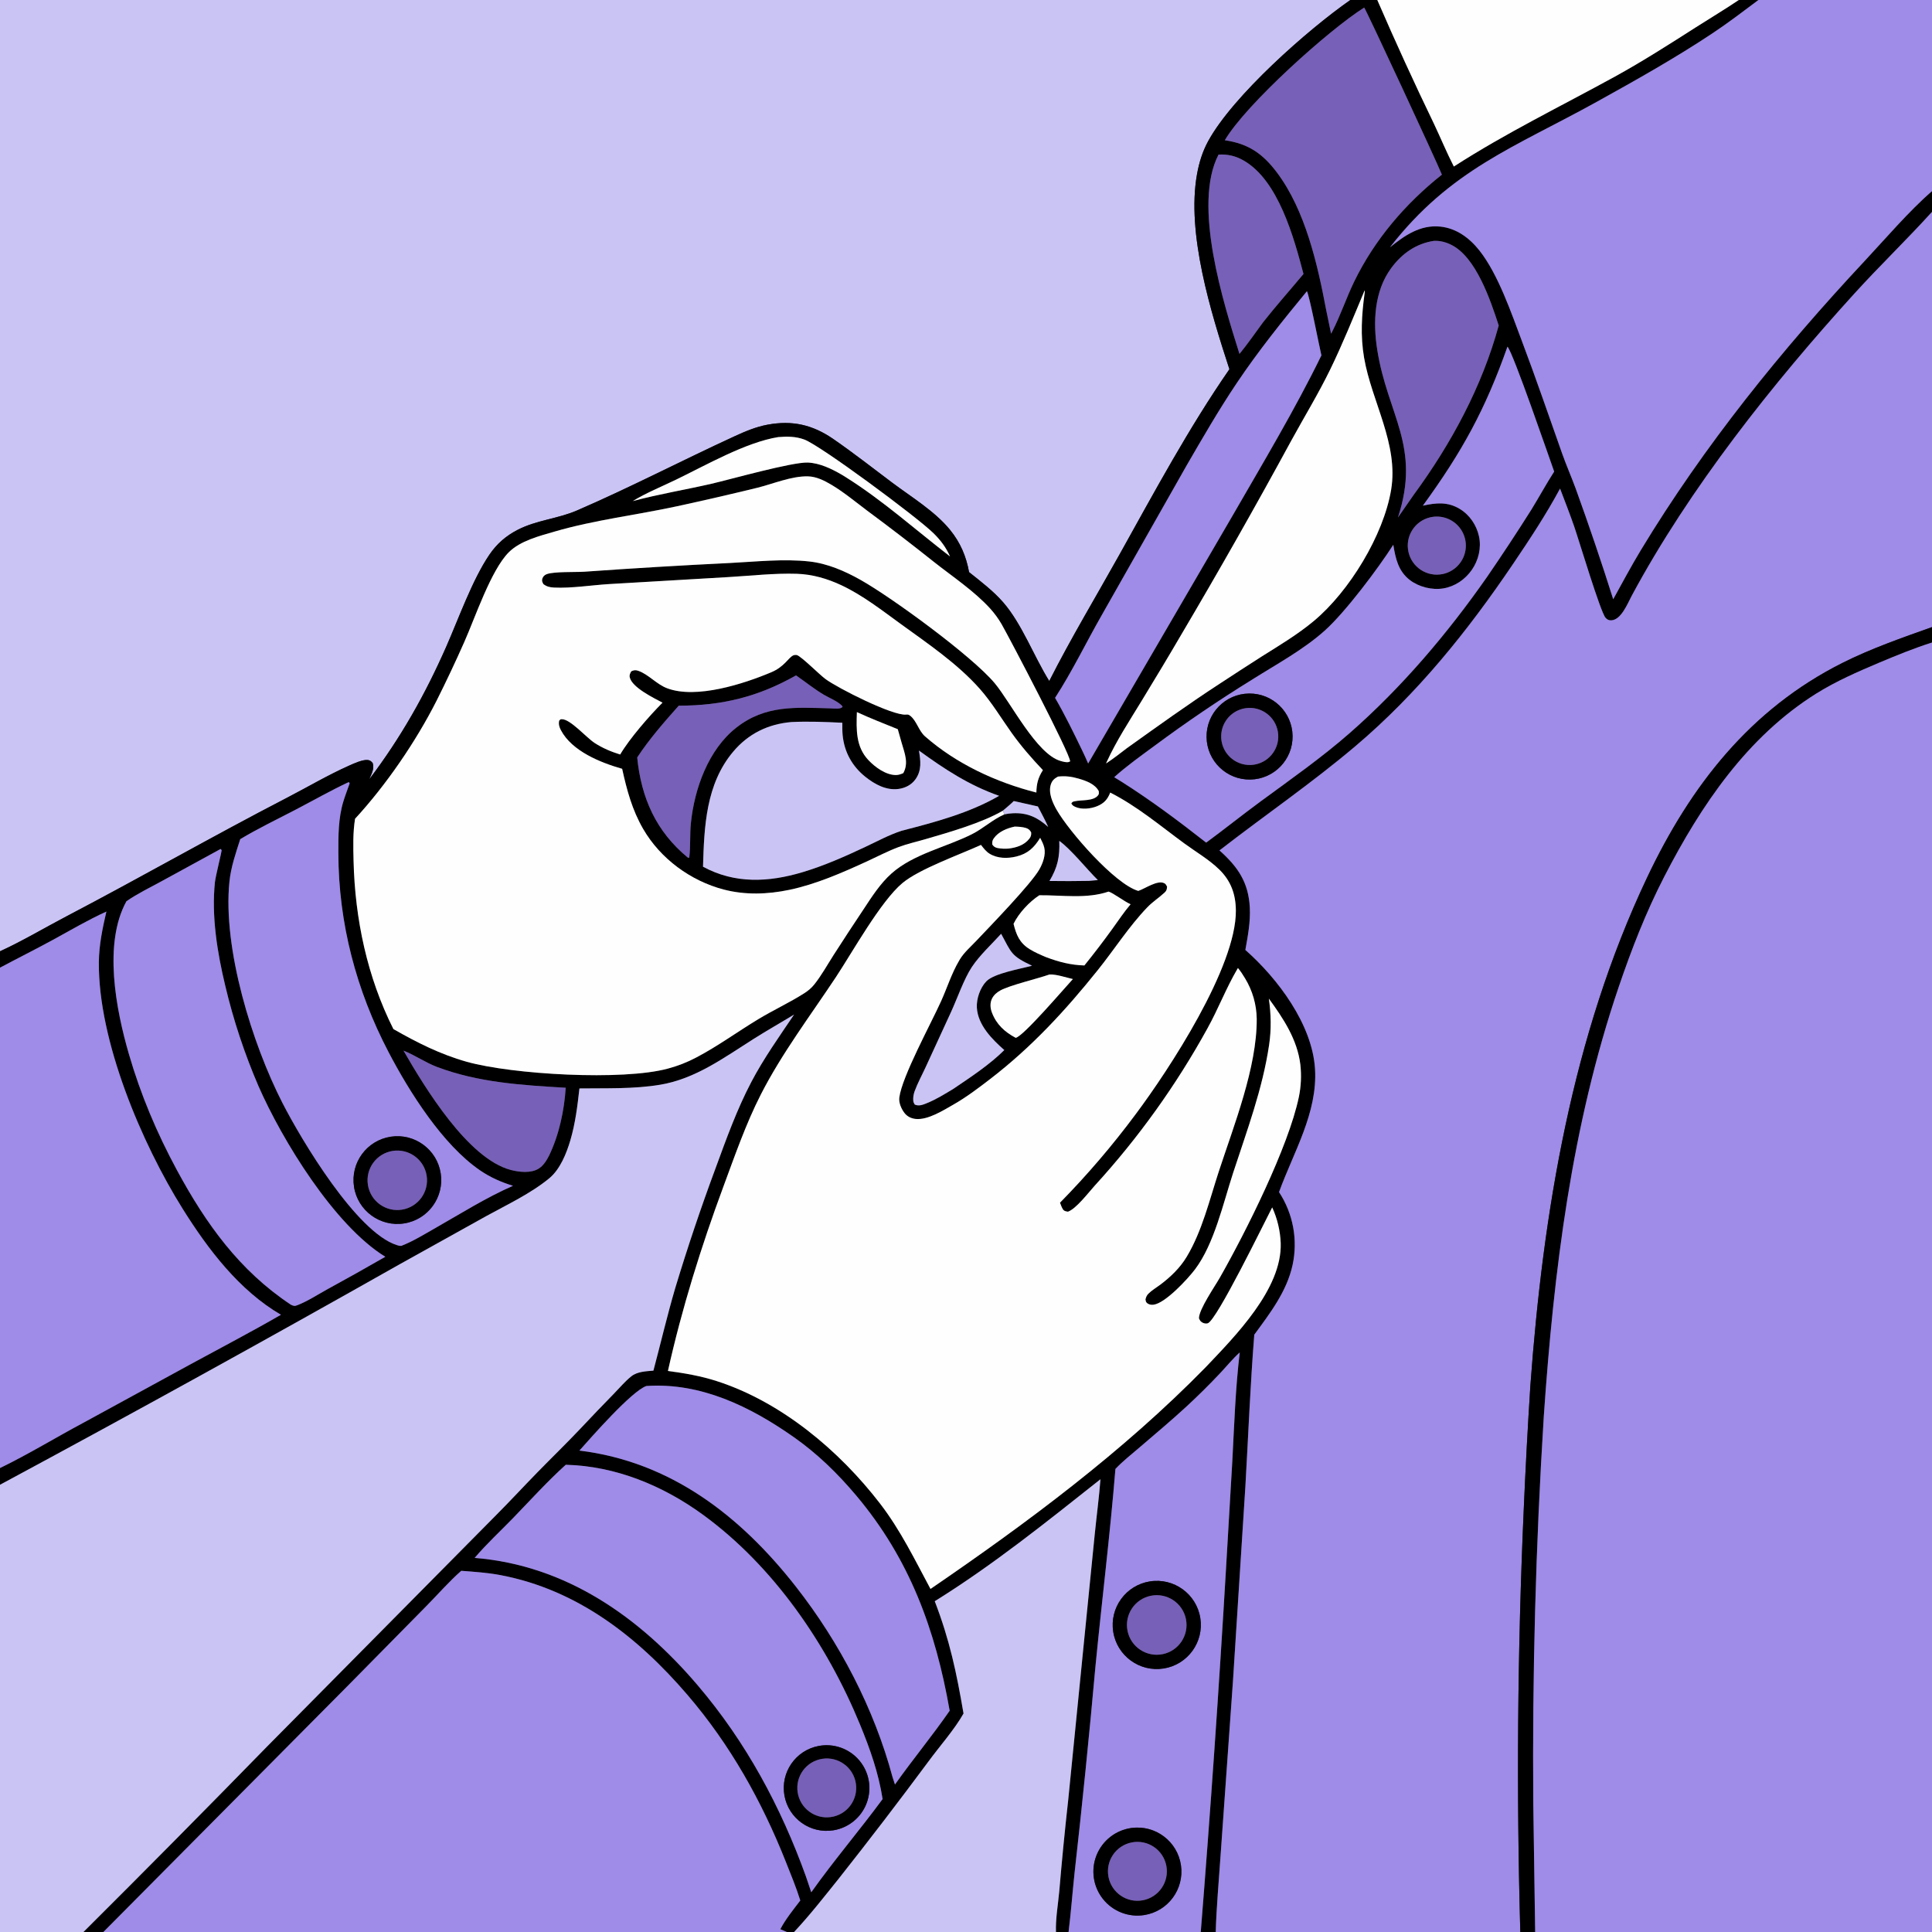 <?xml version="1.0" encoding="utf-8" ?>
<svg xmlns="http://www.w3.org/2000/svg" xmlns:xlink="http://www.w3.org/1999/xlink" width="1024" height="1024">
	<rect width="100%" height="100%" fill="#333333" stroke="none"/>
	<path fill="#CAC4F5" d="M0 0L715.707 0C693.164 15.718 653.423 50.782 640.288 74.931C637.352 80.327 635.544 86.218 634.456 92.249C628.765 123.795 641.823 165.66 651.618 195.699C630.003 226.916 611.933 260.593 593.46 293.722C581.013 316.043 567.67 338.175 556.13 360.967C548 347.932 541.659 330.734 531.805 319.353C526.593 313.334 519.842 308.203 513.624 303.241C512.078 294.763 509.009 287.57 503.542 280.841C495.528 270.978 483.022 263.433 472.855 255.8C462.544 248.06 452.378 240.082 441.766 232.753C430.768 225.156 420.055 222.641 406.753 225.108C400.62 226.246 394.929 228.664 389.29 231.257C361.343 244.103 334.008 258.382 305.758 270.585C295.576 274.984 284.356 275.661 274.326 280.843C268.112 284.053 263.3 288.246 259.37 294.028C250.362 307.281 243.077 327.873 236.457 342.889C225.318 368.155 212.397 391.041 195.718 413.036C196.848 410.252 198.575 407.417 197.516 404.399C196.711 403.49 196.147 402.947 194.883 402.818C192.169 402.542 187.535 404.673 185.025 405.793C173.801 410.799 163.057 417.162 152.139 422.811C112.882 443.124 74.527 465.098 35.369 485.6C23.647 491.738 12.011 498.714 0 504.207L0 0Z"/>
	<path d="M715.707 0L729.994 0C739.544 22.055 749.548 43.911 760.001 65.553C763.569 73.08 766.77 80.86 770.565 88.267C798.067 70.522 827.386 56.293 856.036 40.54C870.662 32.498 884.829 23.418 898.889 14.437C906.433 9.618 914.175 4.993 921.599 0L931.994 0C924.004 5.994 915.992 12.103 907.675 17.635C888.017 30.71 867.13 42.437 846.482 53.879C802.774 78.099 768.84 89.745 736.7 131.086C744.531 124.784 752.771 119.017 763.399 120.105C771.996 120.985 778.934 126.217 784.138 132.792C794.075 145.345 801.09 166.05 806.725 180.995C814.156 200.702 820.975 220.604 827.995 240.458C830.213 246.729 832.908 252.813 835.192 259.058C842.204 278.436 848.821 297.954 855.039 317.601C859.844 308.924 864.52 300.114 869.653 291.628C903.228 236.122 944.152 185.575 988.364 138.253C999.523 126.31 1011.73 111.947 1024 101.299L1024 112.287C1010.72 126.96 996.406 140.709 983.083 155.365C939.662 203.124 895.421 258.842 864.848 315.767C862.662 319.837 859.301 328.505 854.044 328.782C852.692 328.853 851.844 328.398 850.96 327.41C848.255 324.389 836.84 286.226 834.355 279.043C832.012 272.271 829.403 265.645 826.86 258.951C819.457 272.718 810.804 285.804 802.06 298.741C778.03 334.295 751.344 367.568 718.457 395.426C695.252 415.084 670.328 432.127 646.345 450.739C656.085 459.434 661.714 467.579 662.42 480.964C662.823 488.598 661.407 496.008 660.065 503.484C677.277 518.66 695.558 542.966 696.991 566.57C698.405 589.862 685.558 610.737 677.915 631.836C685.374 643.207 687.967 657.092 685.115 670.389C682.048 684.517 673.163 696.002 664.796 707.41C662.656 734.181 661.622 761.002 660.079 787.806L653.502 890.915L646.893 983.946C645.998 997.259 644.742 1010.66 644.36 1024L636.426 1024C641.572 959.866 646.035 895.679 649.813 831.45L653.184 773.897C654.169 754.979 654.831 735.617 657.093 716.819C653.413 720.099 650.107 724.203 646.715 727.797C640.989 733.878 635.054 739.758 628.92 745.427C620.852 752.868 612.423 759.925 604.094 767.069C599.747 770.797 595.135 774.402 591.199 778.567C588.347 813.466 584.017 848.34 580.614 883.198C577.343 919.674 573.658 956.112 569.558 992.505C568.435 1003 567.65 1013.52 566.363 1024L559.683 1024C559.428 1017.01 560.796 1009.4 561.435 1002.41C562.805 986.195 564.392 970.003 566.194 953.835L575.008 865.461L580.256 813.004C581.228 803.341 582.527 793.709 583.272 784.024C554.749 806.6 526.393 829.441 495.438 848.68C503.409 869.425 506.956 886.433 510.692 908.192C505.948 916.618 498.009 925.56 492.161 933.537C476.599 954.521 460.715 975.265 444.515 995.761C436.846 1005.31 429.25 1015.06 420.875 1024L417.044 1024L413.59 1022.51C416.41 1017.14 420.494 1012.13 424.171 1007.3C422.009 1000.37 419.213 993.639 416.54 986.893C403.775 954.683 387.074 924.831 364.471 898.448C338.101 867.67 306.054 842.599 265.353 834.858C258.47 833.549 251.451 833.093 244.474 832.556C237.951 838.299 232.065 845.081 225.955 851.274L184.669 893.164L54.787 1024L44.224 1024C76.878 991.482 109.301 958.734 141.492 925.758L262.773 803.225C270.219 795.755 277.372 788.011 284.74 780.468C292.276 772.752 300.015 765.245 307.435 757.415C313.423 751.031 319.478 744.71 325.599 738.453C328.487 735.49 331.406 732.01 334.643 729.451C337.837 726.926 342.43 726.818 346.323 726.465C350.182 711.95 353.607 697.32 357.832 682.899C364.319 661.413 371.477 640.134 379.295 619.095C384.958 603.657 390.571 588.015 398.232 573.432C404.775 560.976 413.036 549.382 420.888 537.726C413.81 542.05 406.589 546.132 399.573 550.559C383.811 560.505 368.746 571.763 349.942 574.921C335.954 577.27 321.27 576.717 307.109 576.897C306.057 586.19 304.969 595.274 302.323 604.285C300.283 611.233 296.902 619.738 291.156 624.487C281.356 632.586 268.771 638.475 257.632 644.609L211.912 670.044C141.686 709.757 71.045 748.731 0 786.96L0 778.096C15.136 770.749 29.492 761.93 44.326 754.02L101.23 722.954C117.147 714.29 133.202 705.921 148.898 696.855C126.762 683.928 110.291 662.203 96.867 640.776C75.067 605.982 51.975 551.498 52.4 509.88C52.492 500.766 54.353 491.985 56.388 483.151C46.651 487.56 37.224 493.147 27.831 498.259C18.626 503.27 9.246 507.954 0 512.89L0 504.207C12.011 498.714 23.647 491.738 35.369 485.6C74.527 465.098 112.882 443.124 152.139 422.811C163.057 417.162 173.801 410.799 185.025 405.793C187.535 404.673 192.169 402.542 194.883 402.818C196.147 402.947 196.711 403.49 197.516 404.399C198.575 407.417 196.848 410.252 195.718 413.036C212.397 391.041 225.318 368.155 236.457 342.889C243.077 327.873 250.362 307.281 259.37 294.028C263.3 288.246 268.112 284.053 274.326 280.843C284.356 275.661 295.576 274.984 305.758 270.585C334.008 258.382 361.343 244.103 389.29 231.257C394.929 228.664 400.62 226.246 406.753 225.108C420.055 222.641 430.768 225.156 441.766 232.753C452.378 240.082 462.544 248.06 472.855 255.8C483.022 263.433 495.528 270.978 503.542 280.841C509.009 287.57 512.078 294.763 513.624 303.241C519.842 308.203 526.593 313.334 531.805 319.353C541.659 330.734 548 347.932 556.13 360.967C567.67 338.175 581.013 316.043 593.46 293.722C611.933 260.593 630.003 226.916 651.618 195.699C641.823 165.66 628.765 123.795 634.456 92.249C635.544 86.218 637.352 80.327 640.288 74.931C653.423 50.782 693.164 15.718 715.707 0ZM531.534 429.683C520.44 436.175 502.939 441.163 490.306 444.834C485.677 446.18 480.884 447.246 476.369 448.927C470.695 451.039 465.181 453.941 459.673 456.473C446.541 462.511 432.52 468.669 418.339 471.638C406.864 474.041 394.957 474.453 383.544 471.461C366.029 466.869 350.031 455.115 340.914 439.407C335.065 429.331 332.234 418.749 329.754 407.482C318.348 404.229 303.18 398.194 297.29 387.005C296.427 385.365 295.963 383.824 296.371 381.983C297.077 381.295 296.859 381.231 297.704 381.197C302.199 381.016 310.784 390.936 315.146 393.771C319.389 396.529 323.889 398.409 328.706 399.9C333.623 391.509 344.22 379.36 351.144 372.427C346.649 370.014 335.034 364.452 333.783 359.006C333.498 357.767 333.982 356.857 334.574 355.82C335.958 355.151 336.845 355.031 338.329 355.551C343.724 357.443 348.02 362.701 353.625 364.804C369.115 370.62 394.276 362.429 408.764 356.324C415.77 353.371 417.746 348.713 420.36 347.408C420.862 347.157 421.916 347.033 422.452 347.228C424.979 348.15 434.317 357.536 437.496 359.886C444.134 364.792 473.161 379.45 480.229 378.75C481.202 378.654 481.605 378.746 482.393 379.346C485.815 381.95 486.895 387.302 490.253 390.254C506.868 404.863 527.991 414.644 549.291 420.057C549.431 415.325 550.168 412.264 552.755 408.184C546.787 401.872 541.233 395.52 536.183 388.431C530.674 380.696 525.615 372.225 519.323 365.117C507.558 351.826 491.972 341.272 477.701 330.926C467.59 323.596 457.379 315.575 446.04 310.232C438.554 306.705 430.601 304.388 422.295 304.122C410.451 303.742 398.164 305.16 386.313 305.852L322.798 309.571C313.488 310.146 302.778 311.88 293.565 311.414C291.41 311.304 289.705 310.905 287.999 309.569C287.448 308.477 287.055 307.897 287.474 306.624C287.854 305.468 288.711 304.697 289.828 304.294C293.74 302.882 304.809 303.332 309.704 303.019C335.456 301.19 361.228 299.648 387.014 298.392C400.679 297.701 415.348 296.087 428.961 297.594C438.605 298.661 447.85 302.692 456.225 307.417C472.798 316.766 515.211 347.74 527.195 362.079C535.779 372.351 549.428 399.816 562.222 403.354C563.327 403.66 565.084 404.159 566.242 403.929C566.575 403.862 566.874 403.678 567.191 403.552C567.383 399.867 535.503 338.947 530.853 330.805C529.142 327.873 527.135 325.125 524.862 322.605C516.44 313.3 504.736 305.53 494.875 297.732C483.306 288.513 471.572 279.502 459.68 270.703C453.506 266.073 447.273 260.868 440.65 256.927C436.911 254.702 432.695 252.594 428.271 252.481C419.501 252.256 409.71 256.491 401.214 258.569C387.203 261.996 373.016 265.249 358.925 268.309C337.473 272.967 315.124 275.573 294.059 281.711C285.972 284.068 275.763 286.598 269.651 292.732C260.221 302.196 251.838 327.34 246.033 340.386C241.411 350.818 236.54 361.138 231.425 371.338C220.418 393.075 204.717 416.008 188.189 433.964C186.999 441.336 187.217 448.952 187.399 456.398C188.149 487.106 194.631 517.871 208.517 545.432C221.016 552.57 233.351 558.808 247.283 562.734C271.565 569.575 330.193 572.875 353.98 566.382C359.214 564.997 364.271 563.017 369.054 560.481C380.344 554.565 390.962 546.792 401.899 540.188C409.852 535.386 418.402 531.433 426.223 526.471C428.244 525.188 430.01 523.742 431.513 521.872C435.347 517.097 438.495 511.378 441.803 506.213C447.015 498.082 452.307 490.002 457.678 481.975C462.054 475.326 466.57 468.234 472.564 462.919C484.256 452.551 501.524 449.027 515.272 442.074C521.202 439.075 526.348 434.2 532.399 431.618C533.848 431.306 535.32 431.116 536.801 431.051C544.519 430.667 549.92 433.227 555.568 438.302C553.938 434.607 551.951 431.029 550.107 427.435L537.326 424.566C535.514 426.374 533.468 428.004 531.534 429.683ZM723.044 4.015C704.593 15.598 660.451 55.152 649.177 74.335C661.681 76.159 669.277 81.428 676.791 91.418C691.879 111.479 698.381 140.278 702.955 164.574L705.51 176.87L705.963 176.007C710.453 167.36 713.493 158.014 717.751 149.248C728.55 127.019 744.907 107.89 764.228 92.575C761.846 86.482 724.089 5.135 723.044 4.015ZM645.85 81.928C631.985 108.701 648.43 160.416 656.951 187.586C661.373 182.176 665.335 176.423 669.47 170.795C676.356 162.057 683.764 153.757 690.876 145.207C685.777 125.889 677.535 95.414 658.965 84.967C654.734 82.587 650.662 81.698 645.85 81.928ZM760.119 127.646C750.585 129.05 743.061 134.379 737.392 142.06C728.317 154.356 727.656 170.76 729.955 185.333C735.439 220.101 753.287 236.463 740.945 274.275L749.301 262.256C769.146 235.227 785.501 204.955 794.351 172.526C790.022 159.206 782.393 136.373 769.29 129.802C766.365 128.335 763.399 127.553 760.119 127.646ZM723.3 153.874C717.428 167.89 711.67 182.209 705.024 195.866C698.799 208.657 691.207 221.087 684.379 233.582C665.583 268.171 646.165 302.419 626.135 336.309C619.229 348.153 612.077 359.998 604.944 371.705C598.62 382.084 591.735 392.584 586.674 403.653L586.383 404.282L586.213 404.661C590.037 402.123 593.637 399.391 597.25 396.567C613.52 384.95 629.727 373.275 646.484 362.363C653.784 357.573 661.112 352.824 668.466 348.118C678.017 342.108 687.721 336.354 696.406 329.095C715.214 313.376 733.313 283.66 737.329 259.569C741.368 235.334 727.016 212.946 722.996 189.61C720.997 178.01 721.697 166.904 723.284 155.335C723.401 154.478 723.375 154.817 723.3 153.874ZM692.69 154.35C679.711 170.098 666.894 186.078 655.514 203.033C646.004 217.202 637.448 232.023 628.891 246.78L584.067 325.829C575.746 340.356 568.31 355.857 559.211 369.877C564.419 378.845 568.941 388.162 573.462 397.489C574.576 399.87 575.734 402.239 576.743 404.667L653.216 273.424C669.036 245.977 686.546 216.732 700.375 188.358C699.218 183.55 694.08 156.817 692.69 154.35ZM798.992 183.748C787.154 217.244 774.953 239.418 754.137 268.027C761.096 266.473 767.295 265.848 773.728 269.755C778.956 272.93 782.602 278.323 783.892 284.274C785.218 290.393 783.664 296.892 780.126 302.006C776.567 307.152 771.152 310.848 764.943 311.872C759.001 312.853 751.975 311.085 747.211 307.407C741.071 302.665 739.663 295.943 738.474 288.75C730.5 301.193 713.118 324.424 702.106 334.271C690.868 344.322 676.736 351.969 663.987 359.999C646.096 371.047 628.683 382.853 611.796 395.382C604.626 400.671 597.175 405.954 590.557 411.93L594.711 414.496C610.383 424.456 624.681 435.153 639.293 446.609C648.993 439.48 658.377 431.941 668.076 424.817C684.128 413.027 700.577 401.522 715.566 388.364C743.082 364.209 767.127 335.862 788.073 305.918C796.139 294.181 803.975 282.288 811.576 270.245C815.716 263.543 819.479 256.561 823.74 249.947C821.1 242.612 801.925 186.679 798.992 183.748ZM412.503 231.662C395.228 234.429 374.164 246.586 358.087 254.339C350.586 257.956 342.432 261.266 335.355 265.593C349.056 261.915 363.24 259.588 377.083 256.405C386.837 254.162 419.852 244.828 428.166 245.167C434.527 245.425 440.874 248.527 446.275 251.676C446.982 252.087 447.677 252.517 448.361 252.966C467.919 265.256 485.27 280.851 503.548 294.938C501.336 290.029 498.548 286.311 494.708 282.556C485.813 273.858 434.857 236.077 426.237 232.935C421.707 231.283 417.218 231.282 412.503 231.662ZM757.955 274.214C749.769 276.171 744.673 284.342 746.516 292.555C748.359 300.768 756.458 305.977 764.696 304.248C770.128 303.107 774.525 299.131 776.205 293.842C777.884 288.552 776.586 282.768 772.807 278.703C769.028 274.639 763.353 272.923 757.955 274.214ZM421.918 357.968C401.783 369.34 382.881 373.983 359.746 374.03C352.14 382.553 343.974 391.919 337.73 401.474C339.878 423.001 347.764 440.76 364.639 454.605L365.316 454.579C366.076 448.614 365.565 442.408 366.177 436.37C368.029 418.083 375.404 397.296 390.315 385.623C405.741 373.547 421.733 374.981 440.1 375.439C441.848 375.482 445.899 376.083 446.593 374.497C444.75 371.98 439.36 369.842 436.584 368.187C431.448 365.125 426.819 361.37 421.918 357.968ZM454.17 377.43C453.863 386.595 453.519 395.686 460.241 402.833C463.821 406.638 469.443 410.746 474.814 410.789C476.211 410.8 477.49 410.321 478.759 409.781C481.695 404.44 479.506 399.282 477.916 393.804C477.199 391.374 476.509 388.936 475.845 386.492C468.595 383.56 461.275 380.702 454.17 377.43ZM419.389 382.706C407.023 383.789 396.611 388.879 388.566 398.451C374.141 415.614 373.233 438.035 372.612 459.379C389.52 468.548 407.398 467.651 425.383 462.27C436.841 458.842 447.887 453.947 458.688 448.851C465.036 445.855 471.206 442.507 477.897 440.315C495.374 435.829 513.845 430.92 529.551 421.8C513.578 416.194 500.622 407.657 487.061 397.812C487.954 403.183 488.619 408.308 485.207 413.048C483.092 415.987 479.874 417.636 476.337 418.143C469.787 419.08 463.618 415.695 458.665 411.735C451.698 406.166 447.499 398.626 446.627 389.731C446.411 387.527 446.44 385.285 446.448 383.072C437.421 382.648 428.423 382.247 419.389 382.706ZM560.744 411.608C558.838 412.652 557.63 413.663 556.957 415.798C555.546 420.273 557.892 425.465 560.102 429.319C566.665 440.767 590.913 468.613 603.314 472.2C606.96 470.985 613.493 466.276 617.114 468.136C617.954 468.567 618.107 469.143 618.57 469.92C618.469 471.327 618.35 472.06 617.271 473.063C614.287 475.838 610.961 477.913 608.065 480.93C598.426 490.972 590.635 503.208 581.913 514.095C564.69 535.595 546.782 555.004 524.886 571.852C518.541 576.734 512.245 581.513 505.271 585.489C499.899 588.552 491.799 593.7 485.369 593.067C482.972 592.831 480.857 591.812 479.376 589.885C477.721 587.731 476.288 584.471 476.655 581.696C478.14 570.467 493.306 542.826 498.831 530.568C501.983 523.575 504.366 515.944 508.252 509.342C508.413 509.07 508.563 508.791 508.727 508.52C510.954 504.83 514.602 501.673 517.556 498.554C525.006 490.686 546.424 468.604 550.864 460.823C552.74 457.534 554.365 453.088 553.491 449.28C553.08 447.493 552.144 445.678 551.314 444.05C548.174 449.196 544.783 452.472 538.707 453.963C534.042 455.109 528.709 455.071 524.503 452.493C522.619 451.339 521.279 449.54 519.94 447.823C508.557 453.027 487.287 460.555 478.325 468.031C466.756 477.683 451.79 504.702 443.037 517.91C429.53 538.292 414.373 558.316 403.249 580.118C395.284 595.73 389.445 612.661 383.36 629.068C371.641 660.665 361.338 693.737 354.017 726.643C362.816 727.798 371.414 729.28 379.89 732.012C414.163 743.057 444.824 768.82 466.468 796.949C477.317 811.049 484.817 826.602 493.183 842.174C544.536 807.063 595.19 769.405 638.85 724.845C654.642 708.226 679.536 683.182 678.802 658.921C678.557 652.362 677.025 645.916 674.293 639.948C669.949 648.292 644.938 699.762 640.145 701.374C639.261 701.671 638.023 701.431 637.229 700.946C636.143 700.282 635.996 699.845 635.472 698.737C635.427 694.057 643.865 681.872 646.578 677.104C660.257 653.069 682.948 607.842 688.432 581.373C689.587 575.752 689.852 569.984 689.219 564.281C687.609 550.969 680.228 539.857 672.523 529.282C673.687 537.611 673.885 545.501 672.651 553.837C669.184 577.261 660.875 599.288 653.571 621.679C648.344 637.701 643.559 659.253 633.449 672.699C629.587 677.837 617.707 690.694 611.432 691.515C610.135 691.685 608.864 691.469 607.875 690.568C607.259 690.006 607.302 689.482 607.123 688.709C607.429 687.507 607.785 686.583 608.678 685.685C610.471 683.881 612.922 682.455 614.962 680.923C620.409 676.833 625.432 672.013 628.965 666.142C637.109 652.609 641.065 635.975 645.941 621.049C653.928 596.602 666.255 565.785 666.091 540.006C665.984 532.409 663.838 524.98 659.877 518.496C658.745 516.61 657.545 514.76 656.135 513.069L655.776 513.672C649.89 523.69 645.662 534.824 639.986 545.047C623.45 575.101 603.398 603.081 580.252 628.398C577.004 631.972 570.369 640.735 566.032 642.222C564.787 642.016 563.942 641.927 563.24 640.749C562.644 639.751 562.245 638.533 561.821 637.45C576.199 622.804 589.558 607.191 601.803 590.721C619.728 566.791 655.244 512.504 655.033 482.639C654.972 474.026 652.441 466.893 646.204 460.829C640.711 455.488 633.743 451.46 627.568 446.928C614.664 437.459 602.798 427.388 588.444 420.076C587.033 423.698 585.166 425.787 581.502 427.296C578.156 428.675 573.276 429.216 569.903 427.651C568.785 427.133 568.456 426.866 567.814 425.871C568.447 424.918 568.553 424.944 569.633 424.692C573.206 423.857 579.648 424.763 582.082 421.431C582.604 420.716 582.396 420.162 582.375 419.322C580.302 415.472 575.684 413.856 571.696 412.689C567.94 411.591 564.661 411.182 560.744 411.608ZM184.88 414.499C175.245 419.004 165.981 424.297 156.554 429.215C146.768 434.32 136.817 439.071 127.344 444.759C124.957 452.159 122.386 459.583 121.596 467.361C118.002 502.743 133.666 553.298 149.745 584.664C159.935 604.542 188.9 652.961 210.222 659.895C211.075 660.172 211.772 660.391 212.677 660.347C219.02 657.881 224.899 654.205 230.806 650.849C244.211 643.234 257.757 634.682 271.888 628.508C265.541 626.516 259.94 624.082 254.432 620.313C234.636 606.768 217.03 578.85 205.943 557.643C188.811 524.875 179.435 489.32 179.341 452.293C179.318 443.06 179.276 433.67 181.998 424.753C182.977 421.547 184.215 418.39 185.321 415.223L184.88 414.499ZM537.823 438.107C533.753 438.968 529.204 440.794 526.72 444.354C525.91 445.516 525.865 446.215 525.924 447.594C526.657 448.698 527.488 449.245 528.791 449.486C530.652 449.831 532.71 449.924 534.59 449.762C538.732 449.242 542.811 447.999 545.523 444.585C546.4 443.48 546.652 442.594 546.538 441.183C545.872 439.96 545.138 439.28 543.801 438.86C541.896 438.262 539.806 438.159 537.823 438.107ZM561.442 445.687C561.767 454.107 560.538 459.736 556.249 466.931C563.208 467.037 570.168 467.023 577.127 466.888L581.885 466.459C575.902 460.558 567.688 450.162 561.442 445.687ZM116.942 449.96L85.434 467.181C79.307 470.531 72.737 473.695 67.009 477.681C54.694 500.057 61.424 534.91 68.281 558.557C74.563 580.22 83.109 600.454 93.819 620.264C109.142 648.61 126.92 673.451 154.183 691.535C155.654 692.206 156.109 692.376 157.644 691.776C163.077 689.65 168.365 686.176 173.494 683.346C183.803 677.72 194.047 671.978 204.225 666.12C177.191 649.53 149.509 604.232 136.997 575.666C129.601 558.485 123.712 540.694 119.396 522.494C115.176 504.935 112.008 485.523 113.928 467.497C114.242 464.554 117.547 451.209 117.476 450.746C117.427 450.433 117.12 450.222 116.942 449.96ZM587.575 472.56C575.895 476.537 563.009 474.397 550.873 474.506C545.592 477.929 539.962 483.962 537.202 489.64C538.643 495.484 540.368 499.747 545.737 503.08C548.409 504.739 551.477 506.055 554.37 507.286C561.189 509.847 567.443 511.497 574.748 511.708C579.841 505.404 584.764 498.964 589.51 492.394C592.693 488.025 595.727 483.381 599.234 479.279C595.793 477.748 590.037 473.298 587.575 472.56ZM530.624 494.923C525.549 500.499 519.245 506.308 515.099 512.546C510.932 518.815 507.33 529.311 504.032 536.458L490.704 565.422C488.759 569.662 486.363 574.027 484.763 578.396C484.197 579.941 483.896 581.782 484.05 583.43C484.124 584.22 484.44 584.794 484.845 585.455C487.085 586.404 489.057 585.587 491.229 584.711C496.19 582.711 500.803 579.826 505.37 577.065C514.466 570.911 524.509 564.324 532.299 556.561C525.828 550.849 518.311 543.299 517.763 534.147C517.48 529.413 519.474 523.55 522.793 520.11C526.866 515.89 540.831 513.523 546.987 511.858C535.807 506.558 536.171 505.158 530.624 494.923ZM556.277 516.491C549.629 518.816 535.306 522.17 530.24 524.94C528.409 525.941 526.826 527.281 525.85 529.153C524.601 531.548 524.821 534.293 525.764 536.751C528.157 542.99 532.539 546.988 538.334 550.064C542.239 549.482 564.243 523.688 568.655 518.919C564.954 518.086 560.014 516.35 556.277 516.491ZM213.86 556.856C225.246 576.595 248.074 614.217 270.779 620.113C275.213 621.264 281.336 621.944 285.435 619.434C287.96 617.889 289.644 615.182 290.969 612.601C296.285 601.666 299.062 588.677 299.836 576.535C276.605 575.142 253.527 573.811 231.523 565.458C225.344 563.112 219.94 559.247 213.86 556.856ZM342.58 734.604C334.697 737.404 313.612 761.53 307.098 768.837C355.531 774.75 392.484 803.476 421.836 840.949C445.01 870.535 463.299 905.563 473.066 941.897L474.351 945.831C483.721 932.603 494.136 920.024 503.346 906.72C495.856 863.858 482.117 826.258 453.804 792.656C443.957 780.97 433.26 770.515 420.711 761.699C397.694 745.531 371.433 732.653 342.58 734.604ZM299.863 776.36C290.092 785.169 281.113 795.135 271.955 804.588C265.171 811.592 257.88 818.281 251.583 825.719C300.141 829.652 339.024 857.133 369.814 893.269C395.409 923.309 413.884 957.616 427.185 994.63L429.989 1002.94C441.971 986.062 455.515 970.223 467.802 953.545C465.661 939.723 461.097 926.847 455.793 913.962C438.306 871.482 410.087 830.213 372.697 802.92C351.474 787.429 326.332 777.026 299.863 776.36Z"/>
	<path fill="#FEFEFE" d="M729.994 0L921.599 0C914.175 4.993 906.433 9.618 898.889 14.437C884.829 23.418 870.662 32.498 856.036 40.54C827.386 56.293 798.067 70.522 770.565 88.267C766.77 80.86 763.569 73.08 760.001 65.553C749.548 43.911 739.544 22.055 729.994 0Z"/>
	<path fill="#9F8BE8" d="M931.994 0L1024 0L1024 101.299C1011.73 111.947 999.523 126.31 988.364 138.253C944.152 185.575 903.228 236.122 869.653 291.628C864.52 300.114 859.844 308.924 855.039 317.601C848.821 297.954 842.204 278.436 835.192 259.058C832.908 252.813 830.213 246.729 827.995 240.458C820.975 220.604 814.156 200.702 806.725 180.995C801.09 166.05 794.075 145.345 784.138 132.792C778.934 126.217 771.996 120.985 763.399 120.105C752.771 119.017 744.531 124.784 736.7 131.086C768.84 89.745 802.774 78.099 846.482 53.879C867.13 42.437 888.017 30.71 907.675 17.635C915.992 12.103 924.004 5.994 931.994 0Z"/>
	<path fill="#7760B7" d="M649.177 74.335C660.451 55.152 704.593 15.598 723.044 4.015C724.089 5.135 761.846 86.482 764.228 92.575C744.907 107.89 728.55 127.019 717.751 149.248C713.493 158.014 710.453 167.36 705.963 176.007L705.51 176.87L702.955 164.574C698.381 140.278 691.879 111.479 676.791 91.418C669.277 81.428 661.681 76.159 649.177 74.335Z"/>
	<path fill="#7760B7" d="M656.951 187.586C648.43 160.416 631.985 108.701 645.85 81.928C650.662 81.698 654.734 82.587 658.965 84.967C677.535 95.414 685.777 125.889 690.876 145.207C683.764 153.757 676.356 162.057 669.47 170.795C665.335 176.423 661.373 182.176 656.951 187.586Z"/>
	<path fill="#9F8BE8" d="M826.86 258.951C829.403 265.645 832.012 272.271 834.355 279.043C836.84 286.226 848.255 324.389 850.96 327.41C851.844 328.398 852.692 328.853 854.044 328.782C859.301 328.505 862.662 319.837 864.848 315.767C895.421 258.842 939.662 203.124 983.083 155.365C996.406 140.709 1010.72 126.96 1024 112.287L1024 332.377C1008.08 338.051 991.589 343.791 976.482 351.385C927.596 375.96 896.044 416.463 872.959 465.204C833.178 549.196 817.873 642.489 811.123 734.481C809.71 756.558 808.53 778.649 807.583 800.751C804.304 875.122 803.707 949.586 805.794 1024L644.36 1024C644.742 1010.66 645.998 997.259 646.893 983.946L653.502 890.915L660.079 787.806C661.622 761.002 662.656 734.181 664.796 707.41C673.163 696.002 682.048 684.517 685.115 670.389C687.967 657.092 685.374 643.207 677.915 631.836C685.558 610.737 698.405 589.862 696.991 566.57C695.558 542.966 677.277 518.66 660.065 503.484C661.407 496.008 662.823 488.598 662.42 480.964C661.714 467.579 656.085 459.434 646.345 450.739C670.328 432.127 695.252 415.084 718.457 395.426C751.344 367.568 778.03 334.295 802.06 298.741C810.804 285.804 819.457 272.718 826.86 258.951Z"/>
	<path fill="#7760B7" d="M740.945 274.275C753.287 236.463 735.439 220.101 729.955 185.333C727.656 170.76 728.317 154.356 737.392 142.06C743.061 134.379 750.585 129.05 760.119 127.646C763.399 127.553 766.365 128.335 769.29 129.802C782.393 136.373 790.022 159.206 794.351 172.526C785.501 204.955 769.146 235.227 749.301 262.256L740.945 274.275Z"/>
	<path fill="#FEFEFE" d="M586.213 404.661L586.383 404.282L586.674 403.653C591.735 392.584 598.62 382.084 604.944 371.705C612.077 359.998 619.229 348.153 626.135 336.309C646.165 302.419 665.583 268.171 684.379 233.582C691.207 221.087 698.799 208.657 705.024 195.866C711.67 182.209 717.428 167.89 723.3 153.874C723.375 154.817 723.401 154.478 723.284 155.335C721.697 166.904 720.997 178.01 722.996 189.61C727.016 212.946 741.368 235.334 737.329 259.569C733.313 283.66 715.214 313.376 696.406 329.095C687.721 336.354 678.017 342.108 668.466 348.118C661.112 352.824 653.784 357.573 646.484 362.363C629.727 373.275 613.52 384.95 597.25 396.567C593.637 399.391 590.037 402.123 586.213 404.661Z"/>
	<path fill="#9F8BE8" d="M559.211 369.877C568.31 355.857 575.746 340.356 584.067 325.829L628.891 246.78C637.448 232.023 646.004 217.202 655.514 203.033C666.894 186.078 679.711 170.098 692.69 154.35C694.08 156.817 699.218 183.55 700.375 188.358C686.546 216.732 669.036 245.977 653.216 273.424L576.743 404.667C575.734 402.239 574.576 399.87 573.462 397.489C568.941 388.162 564.419 378.845 559.211 369.877Z"/>
	<path fill="#9F8BE8" d="M754.137 268.027C774.953 239.418 787.154 217.244 798.992 183.748C801.925 186.679 821.1 242.612 823.74 249.947C819.479 256.561 815.716 263.543 811.576 270.245C803.975 282.288 796.139 294.181 788.073 305.918C767.127 335.862 743.082 364.209 715.566 388.364C700.577 401.522 684.128 413.027 668.076 424.817C658.377 431.941 648.993 439.48 639.293 446.609C624.681 435.153 610.383 424.456 594.711 414.496L590.557 411.93C597.175 405.954 604.626 400.671 611.796 395.382C628.683 382.853 646.096 371.047 663.987 359.999C676.736 351.969 690.868 344.322 702.106 334.271C713.118 324.424 730.5 301.193 738.474 288.75C739.663 295.943 741.071 302.665 747.211 307.407C751.975 311.085 759.001 312.853 764.943 311.872C771.152 310.848 776.567 307.152 780.126 302.006C783.664 296.892 785.218 290.393 783.892 284.274C782.602 278.323 778.956 272.93 773.728 269.755C767.295 265.848 761.096 266.473 754.137 268.027ZM662.057 367.587C649.427 367.721 639.314 378.099 639.506 390.728C639.699 403.358 650.124 413.422 662.753 413.171C675.298 412.921 685.282 402.579 685.09 390.033C684.899 377.487 674.604 367.455 662.057 367.587Z"/>
	<path fill="#FEFEFE" d="M335.355 265.593C342.432 261.266 350.586 257.956 358.087 254.339C374.164 246.586 395.228 234.429 412.503 231.662C417.218 231.282 421.707 231.283 426.237 232.935C434.857 236.077 485.813 273.858 494.708 282.556C498.548 286.311 501.336 290.029 503.548 294.938C485.27 280.851 467.919 265.256 448.361 252.966C447.677 252.517 446.982 252.087 446.275 251.676C440.874 248.527 434.527 245.425 428.166 245.167C419.852 244.828 386.837 254.162 377.083 256.405C363.24 259.588 349.056 261.915 335.355 265.593Z"/>
	<path fill="#FEFEFE" d="M329.754 407.482C332.234 418.749 335.065 429.331 340.914 439.407C350.031 455.115 366.029 466.869 383.544 471.461C394.957 474.453 406.864 474.041 418.339 471.638C432.52 468.669 446.541 462.511 459.673 456.473C465.181 453.941 470.695 451.039 476.369 448.927C480.884 447.246 485.677 446.18 490.306 444.834C502.939 441.163 520.44 436.175 531.534 429.683L532.399 431.618C526.348 434.2 521.202 439.075 515.272 442.074C501.524 449.027 484.256 452.551 472.564 462.919C466.57 468.234 462.054 475.326 457.678 481.975C452.307 490.002 447.015 498.082 441.803 506.213C438.495 511.378 435.347 517.097 431.513 521.872C430.01 523.742 428.244 525.188 426.223 526.471C418.402 531.433 409.852 535.386 401.899 540.188C390.962 546.792 380.344 554.565 369.054 560.481C364.271 563.017 359.214 564.997 353.98 566.382C330.193 572.875 271.565 569.575 247.283 562.734C233.351 558.808 221.016 552.57 208.517 545.432C194.631 517.871 188.149 487.106 187.399 456.398C187.217 448.952 186.999 441.336 188.189 433.964C204.717 416.008 220.418 393.075 231.425 371.338C236.54 361.138 241.411 350.818 246.033 340.386C251.838 327.34 260.221 302.196 269.651 292.732C275.763 286.598 285.972 284.068 294.059 281.711C315.124 275.573 337.473 272.967 358.925 268.309C373.016 265.249 387.203 261.996 401.214 258.569C409.71 256.491 419.501 252.256 428.271 252.481C432.695 252.594 436.911 254.702 440.65 256.927C447.273 260.868 453.506 266.073 459.68 270.703C471.572 279.502 483.306 288.513 494.875 297.732C504.736 305.53 516.44 313.3 524.862 322.605C527.135 325.125 529.142 327.873 530.853 330.805C535.503 338.947 567.383 399.867 567.191 403.552C566.874 403.678 566.575 403.862 566.242 403.929C565.084 404.159 563.327 403.66 562.222 403.354C549.428 399.816 535.779 372.351 527.195 362.079C515.211 347.74 472.798 316.766 456.225 307.417C447.85 302.692 438.605 298.661 428.961 297.594C415.348 296.087 400.679 297.701 387.014 298.392C361.228 299.648 335.456 301.19 309.704 303.019C304.809 303.332 293.74 302.882 289.828 304.294C288.711 304.697 287.854 305.468 287.474 306.624C287.055 307.897 287.448 308.477 287.999 309.569C289.705 310.905 291.41 311.304 293.565 311.414C302.778 311.88 313.488 310.146 322.798 309.571L386.313 305.852C398.164 305.16 410.451 303.742 422.295 304.122C430.601 304.388 438.554 306.705 446.04 310.232C457.379 315.575 467.59 323.596 477.701 330.926C491.972 341.272 507.558 351.826 519.323 365.117C525.615 372.225 530.674 380.696 536.183 388.431C541.233 395.52 546.787 401.872 552.755 408.184C550.168 412.264 549.431 415.325 549.291 420.057C527.991 414.644 506.868 404.863 490.253 390.254C486.895 387.302 485.815 381.95 482.393 379.346C481.605 378.746 481.202 378.654 480.229 378.75C473.161 379.45 444.134 364.792 437.496 359.886C434.317 357.536 424.979 348.15 422.452 347.228C421.916 347.033 420.862 347.157 420.36 347.408C417.746 348.713 415.77 353.371 408.764 356.324C394.276 362.429 369.115 370.62 353.625 364.804C348.02 362.701 343.724 357.443 338.329 355.551C336.845 355.031 335.958 355.151 334.574 355.82C333.982 356.857 333.498 357.767 333.783 359.006C335.034 364.452 346.649 370.014 351.144 372.427C344.22 379.36 333.623 391.509 328.706 399.9C323.889 398.409 319.389 396.529 315.146 393.771C310.784 390.936 302.199 381.016 297.704 381.197C296.859 381.231 297.077 381.295 296.371 381.983C295.963 383.824 296.427 385.365 297.29 387.005C303.18 398.194 318.348 404.229 329.754 407.482Z"/>
	<path fill="#7760B7" d="M764.696 304.248C756.458 305.977 748.359 300.768 746.516 292.555C744.673 284.342 749.769 276.171 757.955 274.214C763.353 272.923 769.028 274.639 772.807 278.703C776.586 282.768 777.884 288.552 776.205 293.842C774.525 299.131 770.128 303.107 764.696 304.248Z"/>
	<path d="M805.794 1024C803.707 949.586 804.304 875.122 807.583 800.751C808.53 778.649 809.71 756.558 811.123 734.481C817.873 642.489 833.178 549.196 872.959 465.204C896.044 416.463 927.596 375.96 976.482 351.385C991.589 343.791 1008.08 338.051 1024 332.377L1024 340.54C1014.44 343.591 1005.18 347.366 995.931 351.263C984.691 356.001 973.043 361.107 962.686 367.585C926.011 390.523 901.587 426.852 882.144 464.542C872.425 483.383 864.794 502.997 857.974 523.041C832.918 596.681 823.54 673.743 818.221 751.007C813.962 819.268 812.11 887.658 812.669 956.049L813.669 1024L805.794 1024Z"/>
	<path fill="#9F8BE8" d="M813.669 1024L812.669 956.049C812.11 887.658 813.962 819.268 818.221 751.007C823.54 673.743 832.918 596.681 857.974 523.041C864.794 502.997 872.425 483.383 882.144 464.542C901.587 426.852 926.011 390.523 962.686 367.585C973.043 361.107 984.691 356.001 995.931 351.263C1005.18 347.366 1014.44 343.591 1024 340.54L1024 1024L813.669 1024Z"/>
	<path fill="#7760B7" d="M359.746 374.03C382.881 373.983 401.783 369.34 421.918 357.968C426.819 361.37 431.448 365.125 436.584 368.187C439.36 369.842 444.75 371.98 446.593 374.497C445.899 376.083 441.848 375.482 440.1 375.439C421.733 374.981 405.741 373.547 390.315 385.623C375.404 397.296 368.029 418.083 366.177 436.37C365.565 442.408 366.076 448.614 365.316 454.579L364.639 454.605C347.764 440.76 339.878 423.001 337.73 401.474C343.974 391.919 352.14 382.553 359.746 374.03Z"/>
	<path d="M662.753 413.171C650.124 413.422 639.699 403.358 639.506 390.728C639.314 378.099 649.427 367.721 662.057 367.587C674.604 367.455 684.899 377.487 685.09 390.033C685.282 402.579 675.298 412.921 662.753 413.171ZM660.229 375.355C654.797 376.134 650.213 379.794 648.25 384.919C646.287 390.043 647.253 395.829 650.774 400.038C654.294 404.247 659.818 406.22 665.209 405.194C673.285 403.656 678.656 395.95 677.303 387.84C675.949 379.731 668.367 374.186 660.229 375.355Z"/>
	<path fill="#7760B7" d="M665.209 405.194C659.818 406.22 654.294 404.247 650.774 400.038C647.253 395.829 646.287 390.043 648.25 384.919C650.213 379.794 654.797 376.134 660.229 375.355C668.367 374.186 675.949 379.731 677.303 387.84C678.656 395.95 673.285 403.656 665.209 405.194Z"/>
	<path fill="#FEFEFE" d="M478.759 409.781C477.49 410.321 476.211 410.8 474.814 410.789C469.443 410.746 463.821 406.638 460.241 402.833C453.519 395.686 453.863 386.595 454.17 377.43C461.275 380.702 468.595 383.56 475.845 386.492C476.509 388.936 477.199 391.374 477.916 393.804C479.506 399.282 481.695 404.44 478.759 409.781Z"/>
	<path fill="#CAC4F5" d="M372.612 459.379C373.233 438.035 374.141 415.614 388.566 398.451C396.611 388.879 407.023 383.789 419.389 382.706C428.423 382.247 437.421 382.648 446.448 383.072C446.44 385.285 446.411 387.527 446.627 389.731C447.499 398.626 451.698 406.166 458.665 411.735C463.618 415.695 469.787 419.08 476.337 418.143C479.874 417.636 483.092 415.987 485.207 413.048C488.619 408.308 487.954 403.183 487.061 397.812C500.622 407.657 513.578 416.194 529.551 421.8C513.845 430.92 495.374 435.829 477.897 440.315C471.206 442.507 465.036 445.855 458.688 448.851C447.887 453.947 436.841 458.842 425.383 462.27C407.398 467.651 389.52 468.548 372.612 459.379Z"/>
	<path fill="#FEFEFE" d="M603.314 472.2C590.913 468.613 566.665 440.767 560.102 429.319C557.892 425.465 555.546 420.273 556.957 415.798C557.63 413.663 558.838 412.652 560.744 411.608C564.661 411.182 567.94 411.591 571.696 412.689C575.684 413.856 580.302 415.472 582.375 419.322C582.396 420.162 582.604 420.716 582.082 421.431C579.648 424.763 573.206 423.857 569.633 424.692C568.553 424.944 568.447 424.918 567.814 425.871C568.456 426.866 568.785 427.133 569.903 427.651C573.276 429.216 578.156 428.675 581.502 427.296C585.166 425.787 587.033 423.698 588.444 420.076C602.798 427.388 614.664 437.459 627.568 446.928C633.743 451.46 640.711 455.488 646.204 460.829C652.441 466.893 654.972 474.026 655.033 482.639C655.244 512.504 619.728 566.791 601.803 590.721C589.558 607.191 576.199 622.804 561.821 637.45C562.245 638.533 562.644 639.751 563.24 640.749C563.942 641.927 564.787 642.016 566.032 642.222C570.369 640.735 577.004 631.972 580.252 628.398C603.398 603.081 623.45 575.101 639.986 545.047C645.662 534.824 649.89 523.69 655.776 513.672L656.135 513.069C657.545 514.76 658.745 516.61 659.877 518.496C663.838 524.98 665.984 532.409 666.091 540.006C666.255 565.785 653.928 596.602 645.941 621.049C641.065 635.975 637.109 652.609 628.965 666.142C625.432 672.013 620.409 676.833 614.962 680.923C612.922 682.455 610.471 683.881 608.678 685.685C607.785 686.583 607.429 687.507 607.123 688.709C607.302 689.482 607.259 690.006 607.875 690.568C608.864 691.469 610.135 691.685 611.432 691.515C617.707 690.694 629.587 677.837 633.449 672.699C643.559 659.253 648.344 637.701 653.571 621.679C660.875 599.288 669.184 577.261 672.651 553.837C673.885 545.501 673.687 537.611 672.523 529.282C680.228 539.857 687.609 550.969 689.219 564.281C689.852 569.984 689.587 575.752 688.432 581.373C682.948 607.842 660.257 653.069 646.578 677.104C643.865 681.872 635.427 694.057 635.472 698.737C635.996 699.845 636.143 700.282 637.229 700.946C638.023 701.431 639.261 701.671 640.145 701.374C644.938 699.762 669.949 648.292 674.293 639.948C677.025 645.916 678.557 652.362 678.802 658.921C679.536 683.182 654.642 708.226 638.85 724.845C595.19 769.405 544.536 807.063 493.183 842.174C484.817 826.602 477.317 811.049 466.468 796.949C444.824 768.82 414.163 743.057 379.89 732.012C371.414 729.28 362.816 727.798 354.017 726.643C361.338 693.737 371.641 660.665 383.36 629.068C389.445 612.661 395.284 595.73 403.249 580.118C414.373 558.316 429.53 538.292 443.037 517.91C451.79 504.702 466.756 477.683 478.325 468.031C487.287 460.555 508.557 453.027 519.94 447.823C521.279 449.54 522.619 451.339 524.503 452.493C528.709 455.071 534.042 455.109 538.707 453.963C544.783 452.472 548.174 449.196 551.314 444.05C552.144 445.678 553.08 447.493 553.491 449.28C554.365 453.088 552.74 457.534 550.864 460.823C546.424 468.604 525.006 490.686 517.556 498.554C514.602 501.673 510.954 504.83 508.727 508.52C508.563 508.791 508.413 509.07 508.252 509.342C504.366 515.944 501.983 523.575 498.831 530.568C493.306 542.826 478.14 570.467 476.655 581.696C476.288 584.471 477.721 587.731 479.376 589.885C480.857 591.812 482.972 592.831 485.369 593.067C491.799 593.7 499.899 588.552 505.271 585.489C512.245 581.513 518.541 576.734 524.886 571.852C546.782 555.004 564.69 535.595 581.913 514.095C590.635 503.208 598.426 490.972 608.065 480.93C610.961 477.913 614.287 475.838 617.271 473.063C618.35 472.06 618.469 471.327 618.57 469.92C618.107 469.143 617.954 468.567 617.114 468.136C613.493 466.276 606.96 470.985 603.314 472.2Z"/>
	<path fill="#9F8BE8" d="M127.344 444.759C136.817 439.071 146.768 434.32 156.554 429.215C165.981 424.297 175.245 419.004 184.88 414.499L185.321 415.223C184.215 418.39 182.977 421.547 181.998 424.753C179.276 433.67 179.318 443.06 179.341 452.293C179.435 489.32 188.811 524.875 205.943 557.643C217.03 578.85 234.636 606.768 254.432 620.313C259.94 624.082 265.541 626.516 271.888 628.508C257.757 634.682 244.211 643.234 230.806 650.849C224.899 654.205 219.02 657.881 212.677 660.347C211.772 660.391 211.075 660.172 210.222 659.895C188.9 652.961 159.935 604.542 149.745 584.664C133.666 553.298 118.002 502.743 121.596 467.361C122.386 459.583 124.957 452.159 127.344 444.759ZM207.117 602.484C194.399 604.417 185.67 616.31 187.638 629.022C189.606 641.734 201.523 650.431 214.23 648.427C226.886 646.432 235.541 634.571 233.581 621.909C231.62 609.247 219.784 600.559 207.117 602.484Z"/>
	<path fill="#CAC4F5" d="M531.534 429.683C533.468 428.004 535.514 426.374 537.326 424.566L550.107 427.435C551.951 431.029 553.938 434.607 555.568 438.302C549.92 433.227 544.519 430.667 536.801 431.051C535.32 431.116 533.848 431.306 532.399 431.618L531.534 429.683Z"/>
	<path fill="#FEFEFE" d="M534.59 449.762C532.71 449.924 530.652 449.831 528.791 449.486C527.488 449.245 526.657 448.698 525.924 447.594C525.865 446.215 525.91 445.516 526.72 444.354C529.204 440.794 533.753 438.968 537.823 438.107C539.806 438.159 541.896 438.262 543.801 438.86C545.138 439.28 545.872 439.96 546.538 441.183C546.652 442.594 546.4 443.48 545.523 444.585C542.811 447.999 538.732 449.242 534.59 449.762Z"/>
	<path fill="#CAC4F5" d="M556.249 466.931C560.538 459.736 561.767 454.107 561.442 445.687C567.688 450.162 575.902 460.558 581.885 466.459L577.127 466.888C570.168 467.023 563.208 467.037 556.249 466.931Z"/>
	<path fill="#9F8BE8" d="M67.009 477.681C72.737 473.695 79.307 470.531 85.434 467.181L116.942 449.96C117.12 450.222 117.427 450.433 117.476 450.746C117.547 451.209 114.242 464.554 113.928 467.497C112.008 485.523 115.176 504.935 119.396 522.494C123.712 540.694 129.601 558.485 136.997 575.666C149.509 604.232 177.191 649.53 204.225 666.12C194.047 671.978 183.803 677.72 173.494 683.346C168.365 686.176 163.077 689.65 157.644 691.776C156.109 692.376 155.654 692.206 154.183 691.535C126.92 673.451 109.142 648.61 93.819 620.264C83.109 600.454 74.563 580.22 68.281 558.557C61.424 534.91 54.694 500.057 67.009 477.681Z"/>
	<path fill="#FEFEFE" d="M550.873 474.506C563.009 474.397 575.895 476.537 587.575 472.56C590.037 473.298 595.793 477.748 599.234 479.279C595.727 483.381 592.693 488.025 589.51 492.394C584.764 498.964 579.841 505.404 574.748 511.708C567.443 511.497 561.189 509.847 554.37 507.286C551.477 506.055 548.409 504.739 545.737 503.08C540.368 499.747 538.643 495.484 537.202 489.64C539.962 483.962 545.592 477.929 550.873 474.506Z"/>
	<path fill="#9F8BE8" d="M0 512.89C9.246 507.954 18.626 503.27 27.831 498.259C37.224 493.147 46.651 487.56 56.388 483.151C54.353 491.985 52.492 500.766 52.4 509.88C51.975 551.498 75.067 605.982 96.867 640.776C110.291 662.203 126.762 683.928 148.898 696.855C133.202 705.921 117.147 714.29 101.23 722.954L44.326 754.02C29.492 761.93 15.136 770.749 0 778.096L0 512.89Z"/>
	<path fill="#CAC4F5" d="M505.37 577.065C500.803 579.826 496.19 582.711 491.229 584.711C489.057 585.587 487.085 586.404 484.845 585.455C484.44 584.794 484.124 584.22 484.05 583.43C483.896 581.782 484.197 579.941 484.763 578.396C486.363 574.027 488.759 569.662 490.704 565.422L504.032 536.458C507.33 529.311 510.932 518.815 515.099 512.546C519.245 506.308 525.549 500.499 530.624 494.923C536.171 505.158 535.807 506.558 546.987 511.858C540.831 513.523 526.866 515.89 522.793 520.11C519.474 523.55 517.48 529.413 517.763 534.147C518.311 543.299 525.828 550.849 532.299 556.561C524.509 564.324 514.466 570.911 505.37 577.065Z"/>
	<path fill="#FEFEFE" d="M538.334 550.064C532.539 546.988 528.157 542.99 525.764 536.751C524.821 534.293 524.601 531.548 525.85 529.153C526.826 527.281 528.409 525.941 530.24 524.94C535.306 522.17 549.629 518.816 556.277 516.491C560.014 516.35 564.954 518.086 568.655 518.919C564.243 523.688 542.239 549.482 538.334 550.064Z"/>
	<path fill="#CAC4F5" d="M0 786.96C71.045 748.731 141.686 709.757 211.912 670.044L257.632 644.609C268.771 638.475 281.356 632.586 291.156 624.487C296.902 619.738 300.283 611.233 302.323 604.285C304.969 595.274 306.057 586.19 307.109 576.897C321.27 576.717 335.954 577.27 349.942 574.921C368.746 571.763 383.811 560.505 399.573 550.559C406.589 546.132 413.81 542.05 420.888 537.726C413.036 549.382 404.775 560.976 398.232 573.432C390.571 588.015 384.958 603.657 379.295 619.095C371.477 640.134 364.319 661.413 357.832 682.899C353.607 697.32 350.182 711.95 346.323 726.465C342.43 726.818 337.837 726.926 334.643 729.451C331.406 732.01 328.487 735.49 325.599 738.453C319.478 744.71 313.423 751.031 307.435 757.415C300.015 765.245 292.276 772.752 284.74 780.468C277.372 788.011 270.219 795.755 262.773 803.225L141.492 925.758C109.301 958.734 76.878 991.482 44.224 1024L0 1024L0 786.96Z"/>
	<path fill="#7760B7" d="M290.969 612.601C289.644 615.182 287.96 617.889 285.435 619.434C281.336 621.944 275.213 621.264 270.779 620.113C248.074 614.217 225.246 576.595 213.86 556.856C219.94 559.247 225.344 563.112 231.523 565.458C253.527 573.811 276.605 575.142 299.836 576.535C299.062 588.677 296.285 601.666 290.969 612.601Z"/>
	<path d="M214.23 648.427C201.523 650.431 189.606 641.734 187.638 629.022C185.67 616.31 194.399 604.417 207.117 602.484C219.784 600.559 231.62 609.247 233.581 621.909C235.541 634.571 226.886 646.432 214.23 648.427ZM208.129 610.011C199.493 611.363 193.608 619.486 195.012 628.113C196.416 636.741 204.573 642.577 213.192 641.122C221.739 639.678 227.516 631.605 226.123 623.05C224.731 614.495 216.692 608.67 208.129 610.011Z"/>
	<path fill="#7760B7" d="M213.192 641.122C204.573 642.577 196.416 636.741 195.012 628.113C193.608 619.486 199.493 611.363 208.129 610.011C216.692 608.67 224.731 614.495 226.123 623.05C227.516 631.605 221.739 639.678 213.192 641.122Z"/>
	<path fill="#9F8BE8" d="M566.363 1024C567.65 1013.52 568.435 1003 569.558 992.505C573.658 956.112 577.343 919.674 580.614 883.198C584.017 848.34 588.347 813.466 591.199 778.567C595.135 774.402 599.747 770.797 604.094 767.069C612.423 759.925 620.852 752.868 628.92 745.427C635.054 739.758 640.989 733.878 646.715 727.797C650.107 724.203 653.413 720.099 657.093 716.819C654.831 735.617 654.169 754.979 653.184 773.897L649.813 831.45C646.035 895.679 641.572 959.866 636.426 1024L566.363 1024ZM609.441 838.187C596.71 840.213 588.027 852.168 590.037 864.901C592.047 877.634 603.991 886.333 616.727 884.339C629.485 882.341 638.203 870.371 636.189 857.615C634.175 844.859 622.194 836.157 609.441 838.187ZM599.76 968.865C591.44 969.976 584.358 975.472 581.219 983.258C578.079 991.043 579.365 999.914 584.587 1006.49C589.809 1013.06 598.16 1016.32 606.453 1015.02C619.077 1013.04 627.76 1001.28 625.926 988.634C624.092 975.989 612.425 967.174 599.76 968.865Z"/>
	<path fill="#9F8BE8" d="M307.098 768.837C313.612 761.53 334.697 737.404 342.58 734.604C371.433 732.653 397.694 745.531 420.711 761.699C433.26 770.515 443.957 780.97 453.804 792.656C482.117 826.258 495.856 863.858 503.346 906.72C494.136 920.024 483.721 932.603 474.351 945.831L473.066 941.897C463.299 905.563 445.01 870.535 421.836 840.949C392.484 803.476 355.531 774.75 307.098 768.837Z"/>
	<path fill="#9F8BE8" d="M251.583 825.719C257.88 818.281 265.171 811.592 271.955 804.588C281.113 795.135 290.092 785.169 299.863 776.36C326.332 777.026 351.474 787.429 372.697 802.92C410.087 830.213 438.306 871.482 455.793 913.962C461.097 926.847 465.661 939.723 467.802 953.545C455.515 970.223 441.971 986.062 429.989 1002.94L427.185 994.63C413.884 957.616 395.409 923.309 369.814 893.269C339.024 857.133 300.141 829.652 251.583 825.719ZM433.826 925.417C421.641 927.758 413.597 939.453 415.77 951.669C417.943 963.885 429.526 972.089 441.771 970.085C449.843 968.763 456.579 963.199 459.4 955.521C462.221 947.844 460.691 939.242 455.395 933.008C450.1 926.774 441.858 923.874 433.826 925.417Z"/>
	<path fill="#CAC4F5" d="M420.875 1024C429.25 1015.06 436.846 1005.31 444.515 995.761C460.715 975.265 476.599 954.521 492.161 933.537C498.009 925.56 505.948 916.618 510.692 908.192C506.956 886.433 503.409 869.425 495.438 848.68C526.393 829.441 554.749 806.6 583.272 784.024C582.527 793.709 581.228 803.341 580.256 813.004L575.008 865.461L566.194 953.835C564.392 970.003 562.805 986.195 561.435 1002.41C560.796 1009.4 559.428 1017.01 559.683 1024L420.875 1024Z"/>
	<path fill="#9F8BE8" d="M54.787 1024L184.669 893.164L225.955 851.274C232.065 845.081 237.951 838.299 244.474 832.556C251.451 833.093 258.47 833.549 265.353 834.858C306.054 842.599 338.101 867.67 364.471 898.448C387.074 924.831 403.775 954.683 416.54 986.893C419.213 993.639 422.009 1000.37 424.171 1007.3C420.494 1012.13 416.41 1017.14 413.59 1022.51L417.044 1024L54.787 1024Z"/>
	<path d="M616.727 884.339C603.991 886.333 592.047 877.634 590.037 864.901C588.027 852.168 596.71 840.213 609.441 838.187C622.194 836.157 634.175 844.859 636.189 857.615C638.203 870.371 629.485 882.341 616.727 884.339ZM610.003 845.785C601.435 847.495 595.885 855.839 597.62 864.403C599.355 872.966 607.716 878.491 616.274 876.731C624.796 874.978 630.294 866.66 628.566 858.132C626.838 849.605 618.536 844.083 610.003 845.785Z"/>
	<path fill="#7760B7" d="M616.274 876.731C607.716 878.491 599.355 872.966 597.62 864.403C595.885 855.839 601.435 847.495 610.003 845.785C618.536 844.083 626.838 849.605 628.566 858.132C630.294 866.66 624.796 874.978 616.274 876.731Z"/>
	<path d="M441.771 970.085C429.526 972.089 417.943 963.885 415.77 951.669C413.597 939.453 421.641 927.758 433.826 925.417C441.858 923.874 450.1 926.774 455.395 933.008C460.691 939.242 462.221 947.844 459.4 955.521C456.579 963.199 449.843 968.763 441.771 970.085ZM434.31 932.52C426.017 934.655 420.994 943.074 423.055 951.386C425.116 959.697 433.491 964.794 441.82 962.807C450.254 960.794 455.429 952.291 453.342 943.875C451.256 935.459 442.707 930.359 434.31 932.52Z"/>
	<path fill="#7760B7" d="M441.82 962.807C433.491 964.794 425.116 959.697 423.055 951.386C420.994 943.074 426.017 934.655 434.31 932.52C442.707 930.359 451.256 935.459 453.342 943.875C455.429 952.291 450.254 960.794 441.82 962.807Z"/>
	<path d="M606.453 1015.02C598.16 1016.32 589.809 1013.06 584.587 1006.49C579.365 999.914 578.079 991.043 581.219 983.258C584.358 975.472 591.44 969.976 599.76 968.865C612.425 967.174 624.092 975.989 625.926 988.634C627.76 1001.28 619.077 1013.04 606.453 1015.02ZM599.827 976.526C591.402 978.187 585.901 986.341 587.514 994.775C589.127 1003.21 597.25 1008.76 605.693 1007.19C614.204 1005.61 619.807 997.411 618.181 988.909C616.554 980.406 608.32 974.851 599.827 976.526Z"/>
	<path fill="#7760B7" d="M605.693 1007.19C597.25 1008.76 589.127 1003.21 587.514 994.775C585.901 986.341 591.402 978.187 599.827 976.526C608.32 974.851 616.554 980.406 618.181 988.909C619.807 997.411 614.204 1005.61 605.693 1007.19Z"/>
</svg>
